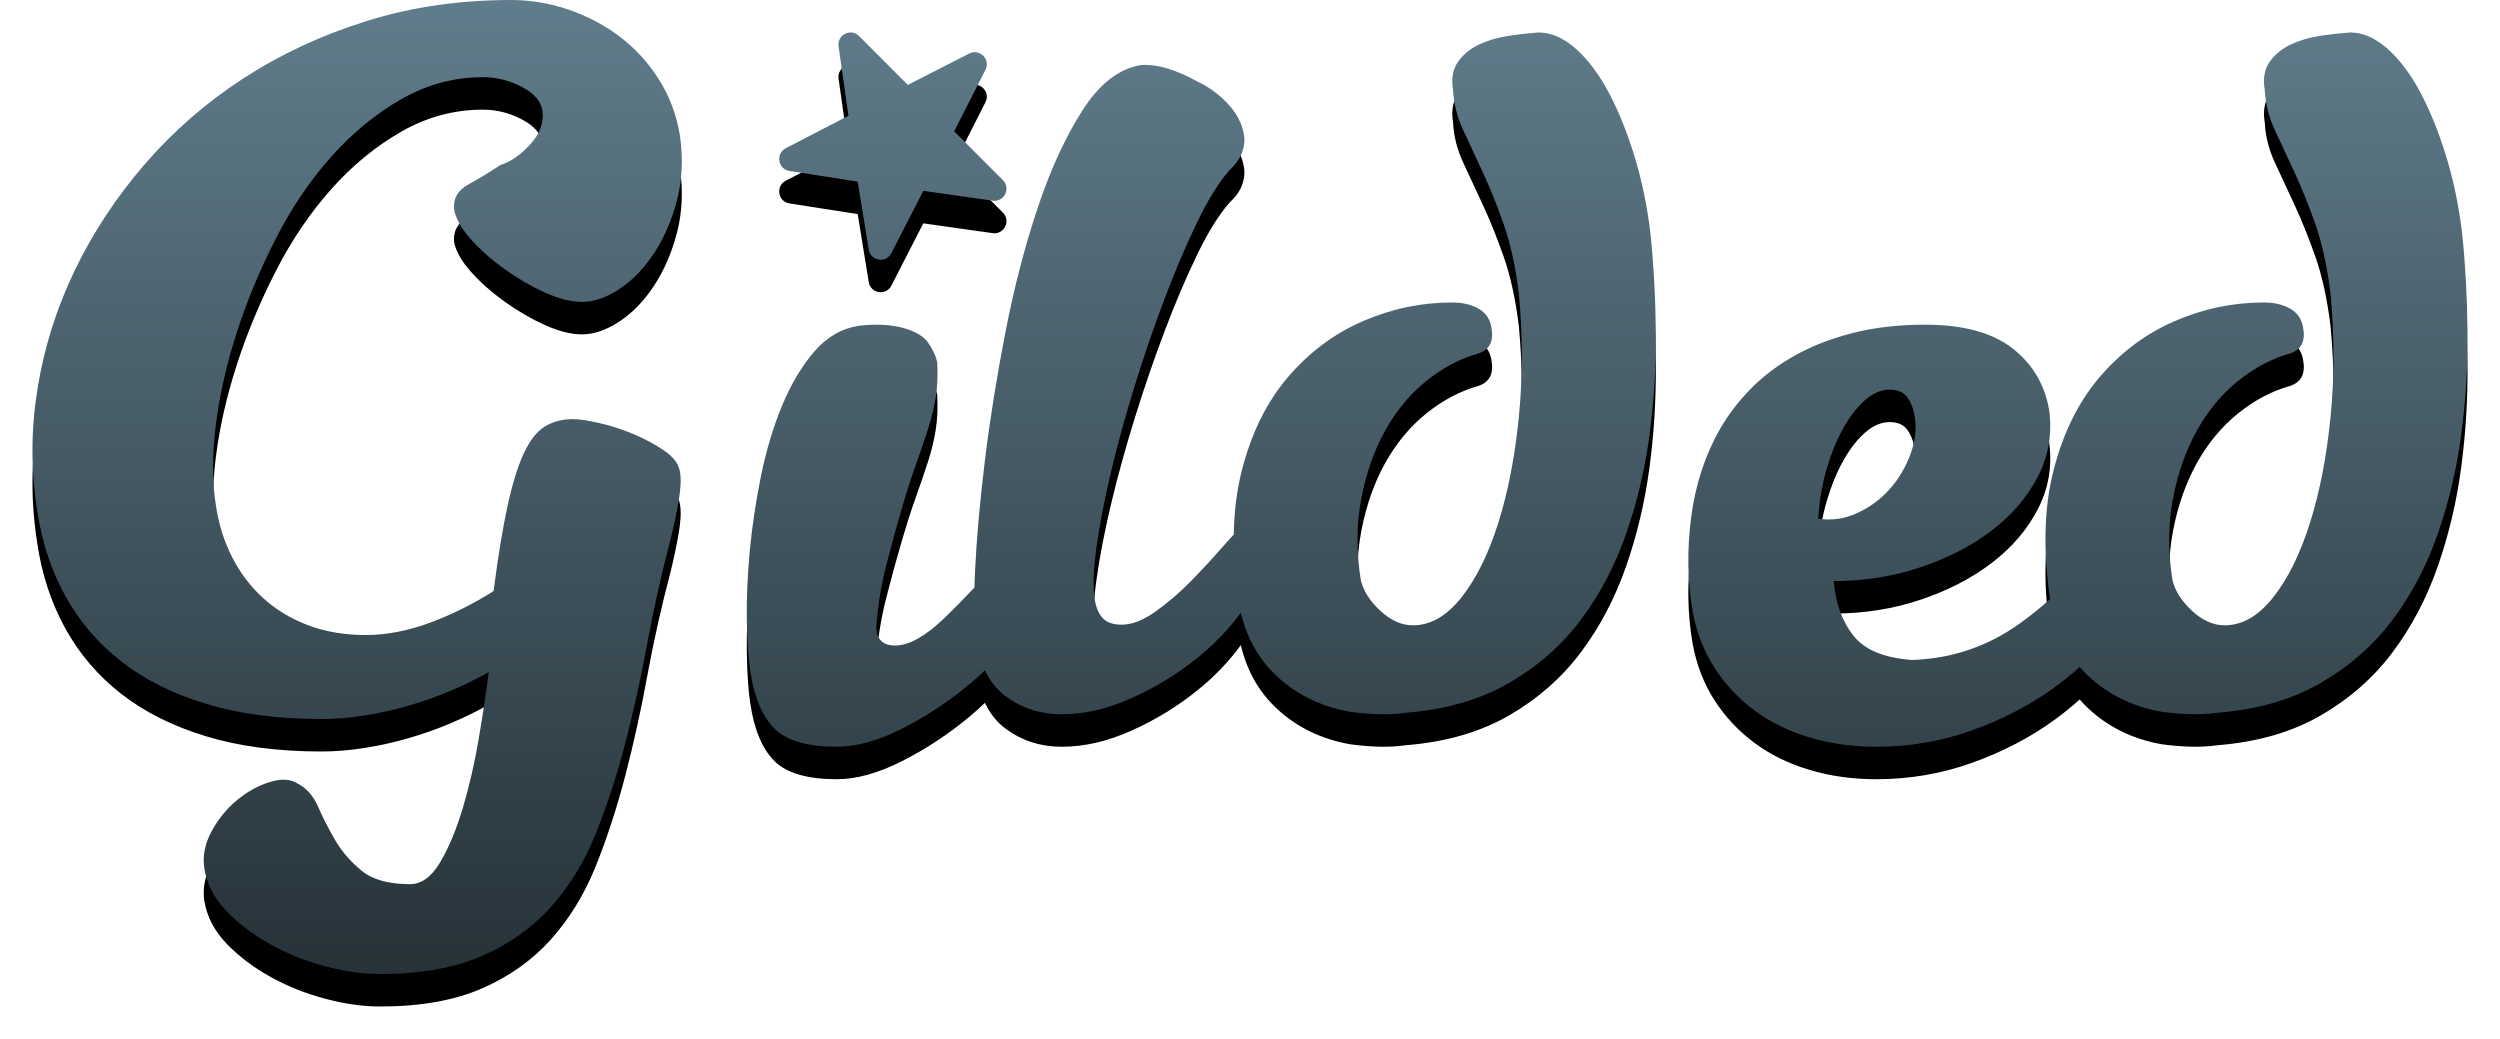 <?xml version="1.0" encoding="UTF-8"?>
<svg width="77px" height="32px" viewBox="0 0 77 32" version="1.1" xmlns="http://www.w3.org/2000/svg" xmlns:xlink="http://www.w3.org/1999/xlink">
    <!-- Generator: Sketch 47.1 (45422) - http://www.bohemiancoding.com/sketch -->
    <title>Combined Shape</title>
    <desc>Created with Sketch.</desc>
    <defs>
        <linearGradient x1="50%" y1="0%" x2="50%" y2="100%" id="linearGradient-1">
            <stop stop-color="#607D8B" offset="0%"></stop>
            <stop stop-color="#263238" offset="100%"></stop>
        </linearGradient>
        <path d="M30.011,18.097 C30.016,17.927 30.023,17.745 30.033,17.552 C30.081,16.563 30.182,15.438 30.336,14.175 C30.49,12.913 30.702,11.591 30.971,10.211 C31.241,8.831 31.573,7.554 31.968,6.38 C32.362,5.205 32.82,4.212 33.34,3.4 C33.859,2.587 34.456,2.122 35.13,2.005 C35.4,1.985 35.688,2.024 35.996,2.122 C36.305,2.22 36.593,2.347 36.863,2.504 C37.209,2.661 37.522,2.886 37.801,3.179 C38.081,3.473 38.249,3.786 38.307,4.119 C38.345,4.295 38.331,4.481 38.264,4.677 C38.196,4.873 38.066,5.058 37.874,5.235 C37.546,5.607 37.214,6.14 36.877,6.835 C36.54,7.53 36.208,8.308 35.881,9.169 C35.554,10.03 35.246,10.926 34.957,11.856 C34.668,12.785 34.423,13.676 34.22,14.528 C34.018,15.379 33.869,16.152 33.773,16.847 C33.676,17.542 33.657,18.075 33.715,18.447 C33.754,18.702 33.835,18.897 33.96,19.034 C34.086,19.172 34.283,19.24 34.553,19.24 C34.861,19.24 35.202,19.108 35.578,18.844 C35.953,18.579 36.314,18.271 36.661,17.919 C37.007,17.566 37.33,17.219 37.628,16.876 C37.766,16.719 37.89,16.58 38.001,16.462 C38.011,15.765 38.091,15.119 38.24,14.525 C38.532,13.36 39.006,12.394 39.661,11.624 C40.316,10.855 41.087,10.278 41.974,9.893 C42.861,9.508 43.778,9.316 44.725,9.316 C45.048,9.316 45.32,9.38 45.542,9.508 C45.763,9.637 45.894,9.829 45.935,10.085 C46.015,10.5 45.884,10.766 45.542,10.884 C44.977,11.042 44.443,11.323 43.939,11.728 C43.435,12.132 43.012,12.64 42.669,13.252 C42.327,13.864 42.08,14.564 41.929,15.353 C41.777,16.142 41.772,16.981 41.913,17.869 C41.994,18.204 42.196,18.52 42.518,18.816 C42.841,19.112 43.173,19.26 43.516,19.26 C44.06,19.26 44.559,18.974 45.012,18.401 C45.466,17.829 45.844,17.065 46.146,16.108 C46.449,15.151 46.66,14.061 46.781,12.838 C46.902,11.614 46.902,10.352 46.781,9.05 C46.68,8.221 46.524,7.506 46.313,6.904 C46.101,6.302 45.884,5.765 45.663,5.291 C45.441,4.818 45.239,4.384 45.058,3.989 C44.876,3.594 44.776,3.19 44.755,2.776 C44.695,2.421 44.745,2.13 44.907,1.903 C45.068,1.676 45.285,1.498 45.557,1.37 C45.829,1.242 46.131,1.153 46.464,1.104 C46.796,1.054 47.104,1.02 47.386,1 C47.769,1 48.147,1.163 48.52,1.488 C48.893,1.814 49.23,2.258 49.533,2.82 C49.835,3.382 50.102,4.038 50.334,4.788 C50.566,5.538 50.732,6.337 50.833,7.185 C50.933,8.132 50.989,9.143 50.999,10.219 C51.009,11.294 50.944,12.359 50.802,13.415 C50.661,14.47 50.419,15.486 50.077,16.463 C49.734,17.44 49.271,18.317 48.686,19.097 C48.101,19.876 47.366,20.522 46.479,21.035 C45.592,21.548 44.534,21.854 43.304,21.953 C43.022,21.992 42.735,22.007 42.443,21.997 C42.15,21.987 41.863,21.963 41.581,21.923 C40.694,21.765 39.943,21.4 39.328,20.828 C38.774,20.312 38.404,19.659 38.218,18.87 C37.855,19.37 37.413,19.831 36.892,20.253 C36.276,20.752 35.597,21.168 34.856,21.501 C34.114,21.834 33.397,22 32.704,22 C32.05,22 31.472,21.814 30.971,21.442 C30.705,21.244 30.493,20.98 30.336,20.648 C30.187,20.791 30.031,20.931 29.867,21.068 C29.22,21.608 28.528,22.065 27.791,22.439 C27.053,22.813 26.381,23 25.775,23 C24.866,23 24.224,22.813 23.851,22.439 C23.477,22.065 23.229,21.473 23.108,20.663 C23.047,20.268 23.012,19.743 23.002,19.089 C22.992,18.434 23.022,17.728 23.093,16.969 C23.164,16.211 23.28,15.437 23.441,14.648 C23.603,13.858 23.82,13.136 24.093,12.482 C24.366,11.827 24.694,11.276 25.078,10.83 C25.462,10.383 25.917,10.118 26.442,10.035 C26.967,9.973 27.422,9.994 27.806,10.097 C28.19,10.201 28.452,10.357 28.594,10.565 C28.735,10.773 28.826,10.97 28.867,11.157 C28.887,11.552 28.872,11.91 28.821,12.232 C28.771,12.554 28.69,12.887 28.579,13.23 C28.468,13.572 28.341,13.941 28.2,14.336 C28.058,14.731 27.907,15.209 27.745,15.77 C27.604,16.247 27.452,16.803 27.291,17.437 C27.129,18.071 27.028,18.72 26.987,19.385 C27.028,19.717 27.22,19.883 27.563,19.883 C27.988,19.883 28.488,19.608 29.064,19.058 C29.372,18.763 29.688,18.442 30.011,18.097 Z M64.054,20.544 C63.805,20.769 63.537,20.985 63.249,21.193 C62.505,21.729 61.664,22.165 60.727,22.499 C59.789,22.833 58.811,23 57.791,23 C57.058,23 56.37,22.904 55.728,22.711 C55.085,22.519 54.52,22.241 54.031,21.876 C53.541,21.512 53.134,21.076 52.808,20.57 C52.481,20.064 52.257,19.487 52.135,18.839 C51.972,17.907 51.957,16.935 52.089,15.923 C52.222,14.91 52.522,13.999 52.991,13.189 C53.236,12.764 53.547,12.359 53.924,11.974 C54.301,11.59 54.749,11.25 55.269,10.957 C55.789,10.663 56.385,10.43 57.058,10.258 C57.73,10.086 58.474,10 59.29,10 C60.451,10 61.343,10.238 61.965,10.714 C62.587,11.19 62.969,11.822 63.112,12.612 C63.213,13.341 63.101,14.025 62.775,14.662 C62.449,15.3 61.975,15.857 61.353,16.333 C60.732,16.809 59.998,17.188 59.152,17.472 C58.306,17.755 57.414,17.897 56.477,17.897 C56.538,18.586 56.742,19.148 57.088,19.583 C57.435,20.018 58.036,20.266 58.892,20.327 C60.115,20.287 61.221,19.912 62.21,19.203 C62.534,18.971 62.844,18.721 63.141,18.454 C62.924,16.96 62.957,15.65 63.24,14.525 C63.532,13.36 64.006,12.394 64.661,11.624 C65.316,10.855 66.087,10.278 66.974,9.893 C67.861,9.508 68.778,9.316 69.725,9.316 C70.048,9.316 70.32,9.38 70.542,9.508 C70.763,9.637 70.894,9.829 70.935,10.085 C71.015,10.5 70.884,10.766 70.542,10.884 C69.977,11.042 69.443,11.323 68.939,11.728 C68.435,12.132 68.012,12.64 67.669,13.252 C67.327,13.864 67.08,14.564 66.929,15.353 C66.777,16.142 66.772,16.981 66.913,17.869 C66.994,18.204 67.196,18.52 67.518,18.816 C67.841,19.112 68.173,19.26 68.516,19.26 C69.06,19.26 69.559,18.974 70.012,18.401 C70.466,17.829 70.844,17.065 71.146,16.108 C71.449,15.151 71.66,14.061 71.781,12.838 C71.902,11.614 71.902,10.352 71.781,9.05 C71.68,8.221 71.524,7.506 71.313,6.904 C71.101,6.302 70.884,5.765 70.663,5.291 C70.441,4.818 70.239,4.384 70.058,3.989 C69.876,3.594 69.776,3.19 69.755,2.776 C69.695,2.421 69.745,2.13 69.907,1.903 C70.068,1.676 70.285,1.498 70.557,1.37 C70.829,1.242 71.131,1.153 71.464,1.104 C71.796,1.054 72.104,1.02 72.386,1 C72.769,1 73.147,1.163 73.52,1.488 C73.893,1.814 74.23,2.258 74.533,2.82 C74.835,3.382 75.102,4.038 75.334,4.788 C75.566,5.538 75.732,6.337 75.833,7.185 C75.933,8.132 75.989,9.143 75.999,10.219 C76.009,11.294 75.944,12.359 75.802,13.415 C75.661,14.47 75.419,15.486 75.077,16.463 C74.734,17.44 74.271,18.317 73.686,19.097 C73.101,19.876 72.366,20.522 71.479,21.035 C70.592,21.548 69.534,21.854 68.304,21.953 C68.022,21.992 67.735,22.007 67.443,21.997 C67.15,21.987 66.863,21.963 66.581,21.923 C65.694,21.765 64.943,21.4 64.328,20.828 C64.231,20.738 64.14,20.643 64.054,20.544 Z M56,15.976 C56.412,16.038 56.81,15.981 57.194,15.806 C57.579,15.632 57.91,15.39 58.187,15.082 C58.465,14.774 58.679,14.419 58.831,14.019 C58.983,13.618 59.033,13.233 58.979,12.863 C58.943,12.616 58.867,12.411 58.751,12.247 C58.635,12.082 58.451,12 58.201,12 C57.95,12 57.704,12.103 57.463,12.308 C57.221,12.514 56.997,12.796 56.792,13.156 C56.586,13.515 56.412,13.937 56.268,14.419 C56.125,14.902 56.036,15.421 56,15.976 Z M29.852,1.649 C30.173,1.485 30.516,1.828 30.352,2.15 L29.389,4.045 L30.89,5.549 C31.142,5.802 30.928,6.231 30.575,6.181 L28.438,5.879 L27.454,7.798 C27.29,8.117 26.814,8.042 26.757,7.687 L26.417,5.594 L24.315,5.265 C23.959,5.21 23.882,4.732 24.201,4.566 L26.132,3.566 L25.828,1.426 C25.778,1.072 26.207,0.857 26.459,1.11 L27.961,2.615 L29.852,1.649 Z M15.054,20.702 C14.699,20.903 14.309,21.093 13.885,21.274 C13.461,21.454 13.022,21.61 12.568,21.74 C12.114,21.871 11.66,21.971 11.206,22.041 C10.753,22.111 10.319,22.146 9.904,22.146 C8.563,22.146 7.379,21.991 6.353,21.68 C5.327,21.369 4.454,20.933 3.734,20.371 C3.014,19.809 2.437,19.132 2.003,18.34 C1.569,17.548 1.282,16.67 1.144,15.707 C0.947,14.463 0.952,13.21 1.159,11.946 C1.366,10.682 1.751,9.468 2.313,8.305 C2.876,7.141 3.596,6.053 4.474,5.04 C5.352,4.027 6.363,3.149 7.507,2.407 C8.652,1.665 9.914,1.078 11.295,0.647 C12.676,0.216 14.156,0 15.734,0 C16.346,0 16.943,0.1 17.525,0.301 C18.107,0.502 18.635,0.782 19.108,1.143 C19.582,1.505 19.981,1.946 20.307,2.467 C20.632,2.989 20.844,3.561 20.943,4.183 C21.042,4.885 21.012,5.542 20.854,6.153 C20.696,6.765 20.465,7.307 20.159,7.778 C19.853,8.25 19.498,8.621 19.093,8.892 C18.689,9.162 18.299,9.298 17.924,9.298 C17.589,9.298 17.209,9.203 16.785,9.012 C16.361,8.821 15.947,8.581 15.542,8.29 C15.138,7.999 14.792,7.693 14.506,7.372 C14.22,7.051 14.048,6.75 13.988,6.469 C13.949,6.128 14.092,5.868 14.417,5.687 C14.743,5.507 15.074,5.306 15.409,5.085 C15.725,4.985 16.03,4.774 16.326,4.453 C16.622,4.132 16.751,3.791 16.711,3.43 C16.672,3.129 16.46,2.879 16.075,2.678 C15.69,2.477 15.291,2.377 14.876,2.377 C13.988,2.377 13.15,2.603 12.361,3.054 C11.571,3.506 10.851,4.097 10.2,4.829 C9.549,5.562 8.982,6.399 8.499,7.342 C8.015,8.285 7.616,9.243 7.3,10.216 C6.984,11.189 6.767,12.141 6.649,13.074 C6.531,14.007 6.531,14.834 6.649,15.557 C6.728,16.118 6.891,16.645 7.137,17.136 C7.384,17.628 7.704,18.054 8.099,18.415 C8.494,18.776 8.957,19.057 9.49,19.258 C10.023,19.458 10.615,19.559 11.266,19.559 C11.897,19.559 12.553,19.433 13.234,19.183 C13.914,18.932 14.57,18.606 15.202,18.205 C15.34,17.141 15.483,16.269 15.631,15.587 C15.779,14.905 15.947,14.363 16.134,13.962 C16.321,13.561 16.538,13.285 16.785,13.134 C17.032,12.984 17.323,12.909 17.658,12.909 C17.836,12.909 18.102,12.949 18.457,13.029 C18.812,13.109 19.167,13.225 19.523,13.375 C19.878,13.526 20.193,13.696 20.47,13.887 C20.746,14.077 20.904,14.293 20.943,14.534 C20.983,14.754 20.968,15.06 20.899,15.451 C20.83,15.843 20.746,16.239 20.647,16.64 C20.371,17.683 20.134,18.741 19.937,19.814 C19.74,20.888 19.513,21.916 19.256,22.899 C19,23.882 18.699,24.804 18.354,25.667 C18.008,26.53 17.55,27.282 16.977,27.924 C16.405,28.566 15.695,29.072 14.847,29.443 C13.998,29.814 12.953,30 11.71,30 C11.177,30 10.61,29.92 10.008,29.759 C9.406,29.599 8.844,29.373 8.321,29.082 C7.798,28.791 7.349,28.45 6.974,28.059 C6.6,27.668 6.373,27.232 6.294,26.75 C6.235,26.369 6.309,25.988 6.516,25.607 C6.723,25.226 6.984,24.905 7.3,24.644 C7.616,24.383 7.951,24.198 8.306,24.087 C8.661,23.977 8.947,23.992 9.164,24.132 C9.441,24.273 9.653,24.514 9.801,24.855 C9.949,25.196 10.126,25.542 10.333,25.893 C10.541,26.244 10.812,26.555 11.147,26.825 C11.483,27.096 11.976,27.232 12.627,27.232 C12.982,27.232 13.293,27.006 13.559,26.555 C13.826,26.103 14.057,25.547 14.255,24.885 C14.452,24.223 14.615,23.516 14.743,22.763 C14.871,22.011 14.975,21.324 15.054,20.702 Z" id="path-2"></path>
        <filter x="-2.7%" y="-3.3%" width="105.3%" height="113.3%" filterUnits="objectBoundingBox" id="filter-3">
            <feOffset dx="0" dy="1" in="SourceAlpha" result="shadowOffsetOuter1"></feOffset>
            <feGaussianBlur stdDeviation="0.5" in="shadowOffsetOuter1" result="shadowBlurOuter1"></feGaussianBlur>
            <feColorMatrix values="0 0 0 0 0   0 0 0 0 0   0 0 0 0 0  0 0 0 0.1 0" type="matrix" in="shadowBlurOuter1"></feColorMatrix>
        </filter>
    </defs>
    <g id="Page-1" stroke="none" stroke-width="1" fill="none" fill-rule="evenodd">
        <g id="Combined-Shape">
            <use fill="black" fill-opacity="1" filter="url(#filter-3)" xlink:href="#path-2"></use>
            <use fill="url(#linearGradient-1)" fill-rule="evenodd" xlink:href="#path-2"></use>
        </g>
    </g>
</svg>